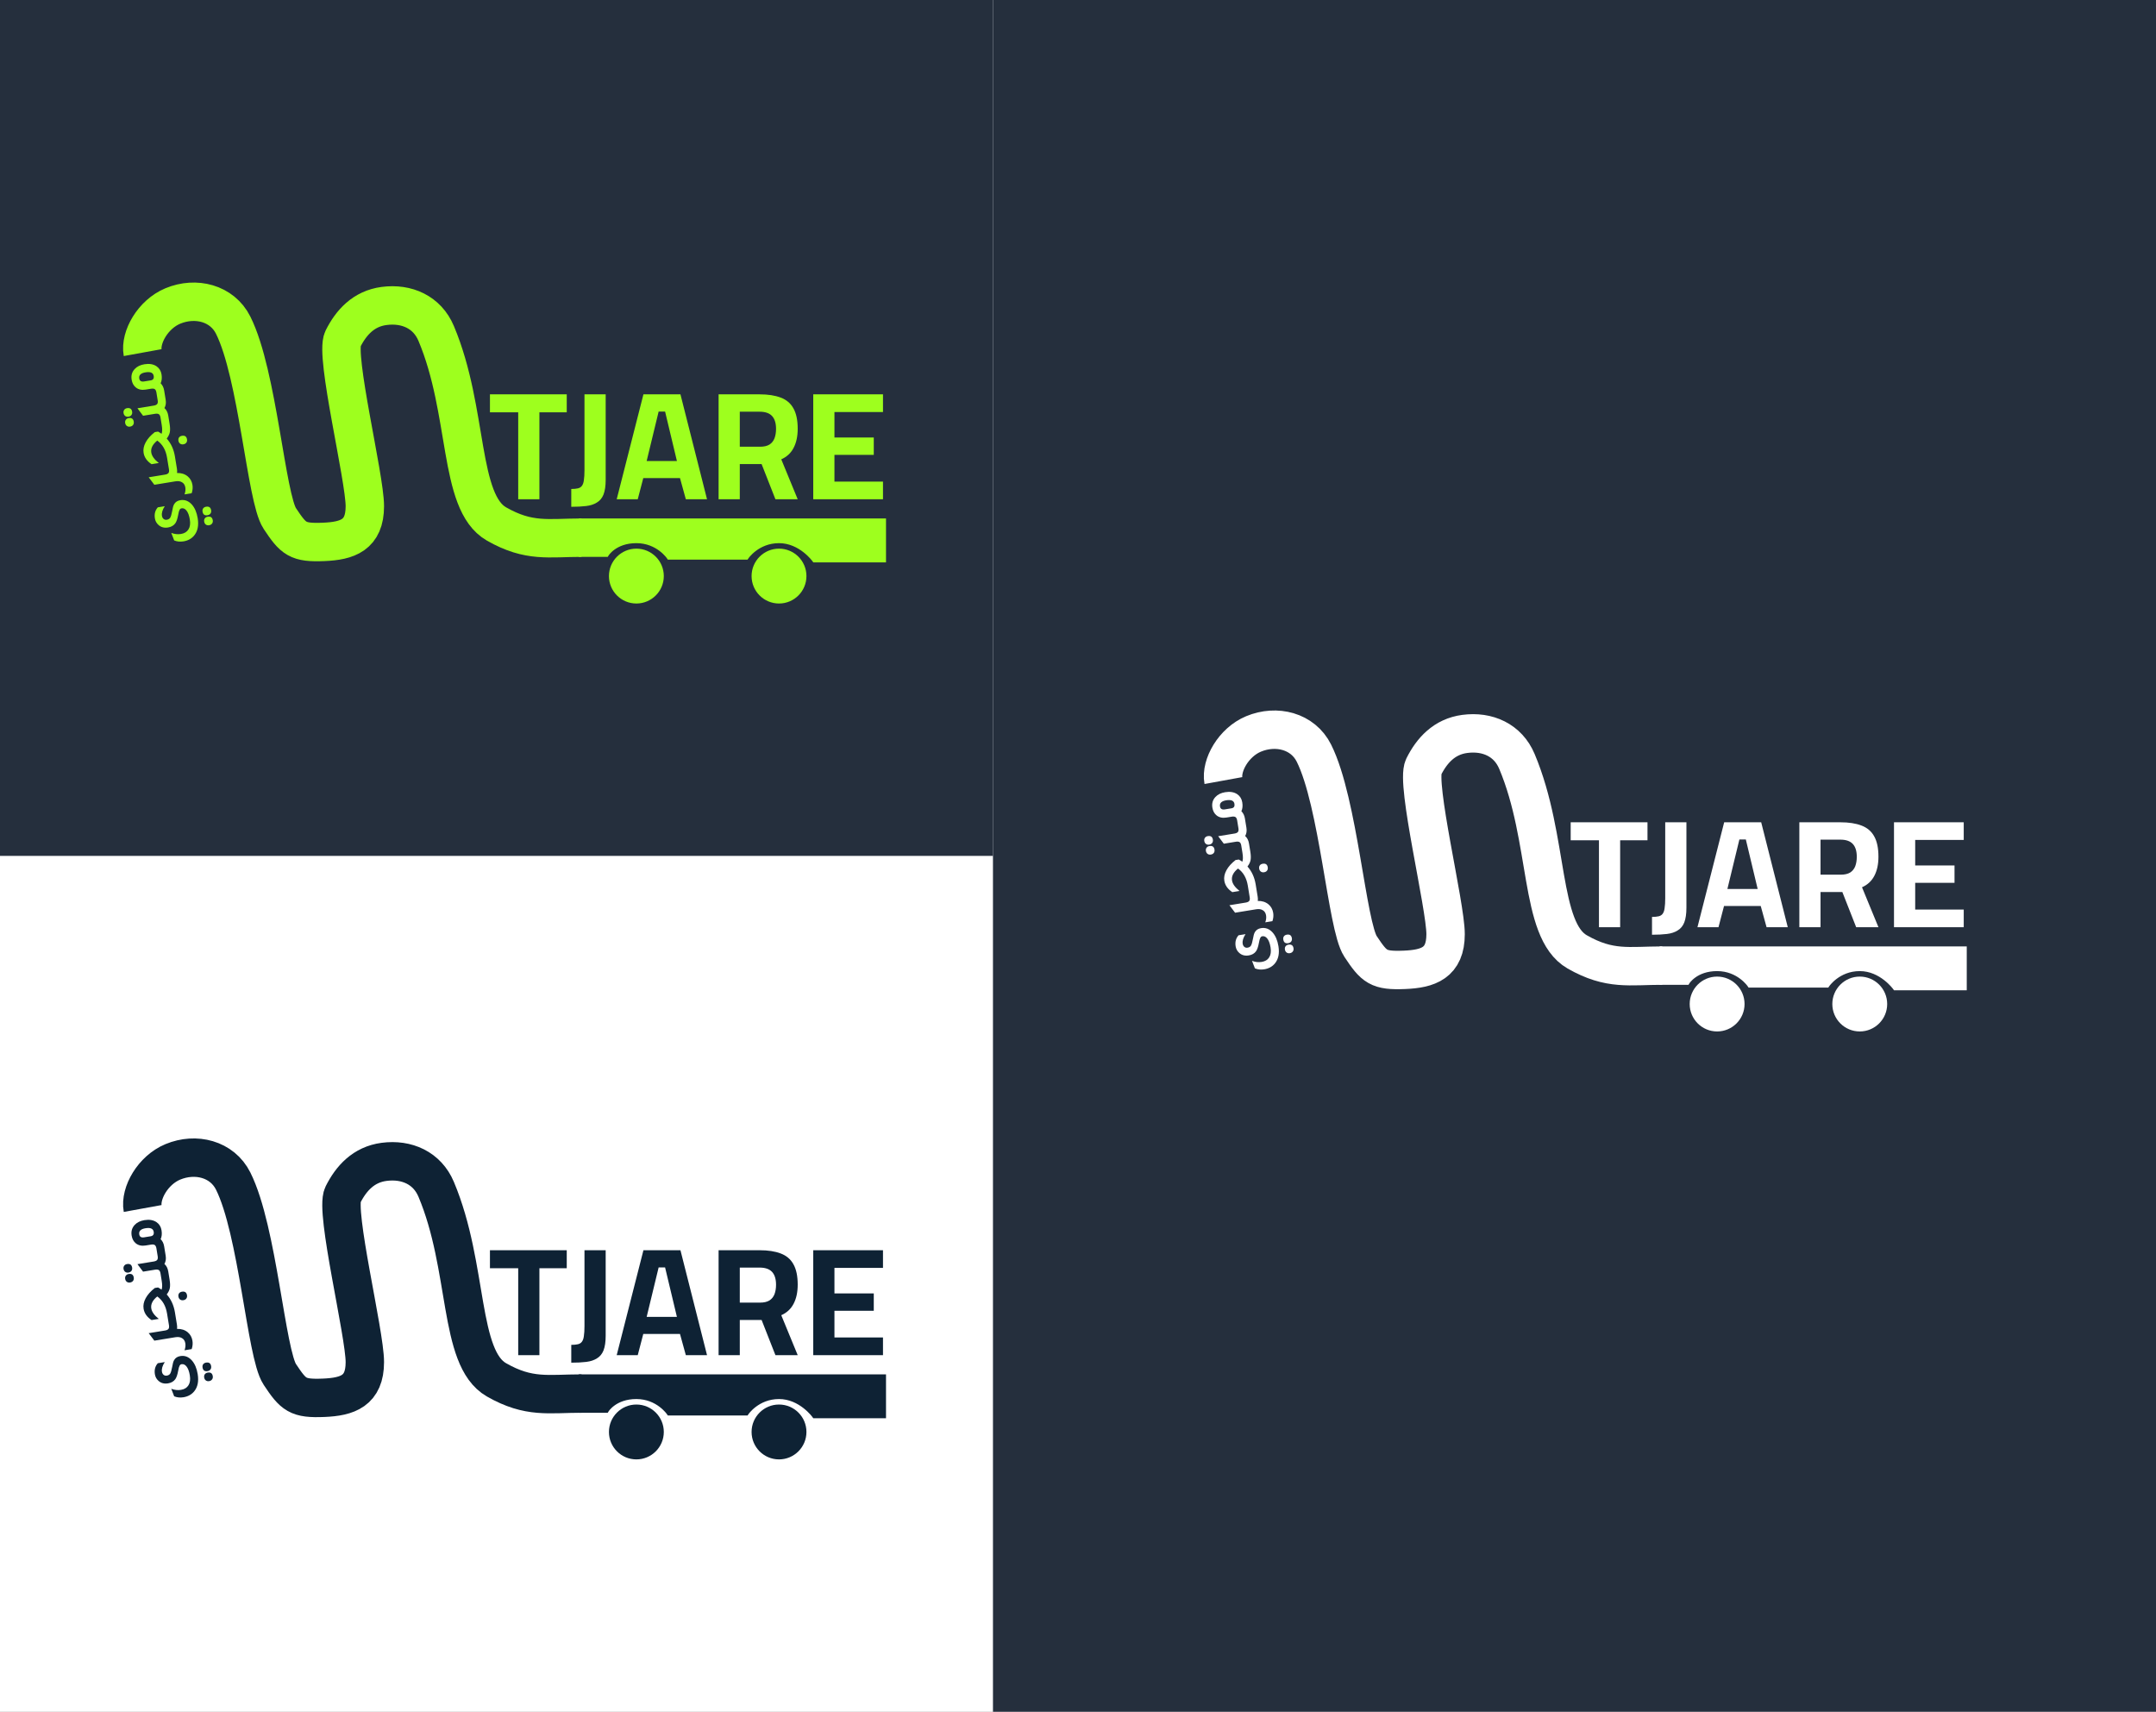 <svg width="393" height="312" viewBox="0 0 393 312" fill="none" xmlns="http://www.w3.org/2000/svg">
<rect x="0" y="0" width="393" height="312" fill="#808080" stroke="none"/>
<g clip-path="url(#clip0_34_95)">
<rect width="393" height="312" fill="white"/>
<rect width="181" height="156" fill="#252F3D"/>
<rect width="164" height="83" transform="translate(8 37)" fill="#252F3D"/>
<path d="M26.004 64.27C25.5 61.5 27.854 57.288 31.504 55.77C35.667 54.038 40.489 55.238 42.504 59.27C47.004 68.27 48.5 90.73 51 94.5C53.5 98.27 54.242 98.965 59.004 98.77C63.336 98.592 66.504 97.539 66.504 92.27C66.504 87 61.004 64.769 62.504 61.77C64.004 58.77 66.286 56.261 70.004 55.77C74.161 55.22 77.877 56.906 79.504 60.77C85.5 75 83.5 91.501 90.5 95.5C96.444 98.896 100.004 98 106.004 98" stroke="#9EFF1E" stroke-width="7"/>
<path d="M106.004 95V101H110.5C110.5 101 112 98.5 116 98.5C120 98.5 122 101.5 122 101.5H136C136 101.5 138.004 98.5 142.004 98.5C146.004 98.5 148.504 102 148.504 102H161.004V95H106.004Z" fill="#9EFF1E" stroke="#9EFF1E"/>
<path d="M30.036 92.263C29.608 92.917 29.436 93.504 29.521 94.025C29.561 94.27 29.665 94.46 29.833 94.594C29.992 94.722 30.186 94.768 30.415 94.73C30.699 94.684 30.905 94.557 31.033 94.35C31.16 94.134 31.277 93.734 31.384 93.149C31.476 92.567 31.594 92.15 31.74 91.9C31.974 91.497 32.351 91.253 32.872 91.168C33.686 91.035 34.39 91.305 34.987 91.977C35.515 92.58 35.864 93.406 36.036 94.457C36.25 95.767 36.036 96.815 35.395 97.601C34.914 98.182 34.267 98.539 33.454 98.672C32.83 98.774 32.261 98.717 31.748 98.501L31.22 97.128C31.808 97.356 32.398 97.422 32.991 97.325C33.614 97.223 34.068 96.946 34.351 96.495C34.641 96.042 34.725 95.441 34.603 94.691C34.479 93.933 34.267 93.376 33.965 93.02C33.706 92.722 33.418 92.598 33.102 92.65C32.937 92.677 32.814 92.77 32.734 92.929C32.646 93.081 32.561 93.383 32.481 93.834C32.349 94.56 32.173 95.075 31.955 95.379C31.658 95.792 31.217 96.046 30.633 96.142C29.938 96.255 29.358 96.103 28.892 95.684C28.533 95.37 28.314 94.972 28.235 94.49C28.104 93.685 28.282 93.012 28.769 92.47L30.036 92.263ZM38.783 94.823C38.822 95.059 38.778 95.261 38.651 95.428C38.532 95.593 38.354 95.695 38.117 95.734C37.888 95.771 37.691 95.73 37.526 95.612C37.36 95.493 37.258 95.315 37.22 95.078C37.181 94.841 37.218 94.644 37.33 94.488C37.449 94.323 37.627 94.221 37.864 94.182C38.393 94.096 38.699 94.309 38.783 94.823ZM38.485 92.999C38.524 93.236 38.484 93.437 38.365 93.602C38.246 93.767 38.064 93.87 37.819 93.91C37.306 93.994 37.007 93.775 36.922 93.254C36.883 93.017 36.92 92.821 37.032 92.665C37.151 92.499 37.329 92.397 37.566 92.359C38.095 92.272 38.401 92.486 38.485 92.999ZM30.798 85.54L30.624 84.474L32.057 84.24L32.254 85.448C32.298 85.716 32.303 85.971 32.27 86.211C33.044 86.19 33.694 86.396 34.219 86.829C34.688 87.222 34.975 87.739 35.08 88.379C35.161 88.876 35.114 89.382 34.939 89.897L33.636 90.11C33.798 89.662 33.846 89.241 33.782 88.846C33.711 88.412 33.514 88.099 33.191 87.909C32.875 87.709 32.468 87.65 31.971 87.731L28.134 88.358L27.466 87.47L27.11 87.005L27.122 87.003L27.108 86.993L30.081 86.508C30.389 86.458 30.599 86.358 30.713 86.21C30.819 86.063 30.847 85.84 30.798 85.54ZM29.478 77.458L29.315 76.463L30.748 76.229L30.913 77.236C31.015 77.86 31.029 78.372 30.957 78.773C30.876 79.167 30.688 79.555 30.393 79.935C31.178 80.82 31.676 81.906 31.886 83.193L32.172 84.946L30.739 85.18L30.451 83.415C30.224 82.026 29.629 80.988 28.666 80.302C27.814 80.993 27.451 81.721 27.576 82.487C27.679 83.118 28.135 83.753 28.945 84.391L27.63 84.606C26.795 84.061 26.31 83.37 26.173 82.534C26.072 81.918 26.199 81.281 26.554 80.623C26.909 79.965 27.463 79.344 28.219 78.758L28.811 78.662C28.998 78.761 29.21 78.896 29.449 79.068C29.587 78.721 29.597 78.185 29.478 77.458ZM32.525 80.329C32.486 80.092 32.523 79.895 32.635 79.739C32.754 79.574 32.932 79.472 33.169 79.433C33.697 79.347 34.004 79.56 34.088 80.073C34.127 80.31 34.086 80.511 33.968 80.677C33.849 80.842 33.667 80.945 33.422 80.985C33.193 81.022 32.996 80.981 32.831 80.862C32.665 80.743 32.563 80.566 32.525 80.329ZM24.381 76.847C24.419 77.084 24.379 77.285 24.26 77.45C24.141 77.615 23.96 77.718 23.715 77.758C23.486 77.795 23.289 77.755 23.123 77.636C22.958 77.517 22.856 77.339 22.817 77.102C22.779 76.865 22.819 76.668 22.94 76.511C23.051 76.347 23.224 76.245 23.461 76.207C23.99 76.12 24.297 76.334 24.381 76.847ZM24.085 75.035C24.123 75.272 24.083 75.473 23.964 75.638C23.837 75.805 23.656 75.907 23.419 75.946C23.19 75.983 22.993 75.943 22.827 75.824C22.661 75.697 22.559 75.519 22.521 75.29C22.483 75.053 22.523 74.856 22.644 74.699C22.755 74.535 22.928 74.433 23.165 74.394C23.694 74.308 24.001 74.522 24.085 75.035ZM28.743 72.961L28.569 71.895L30.002 71.661L30.199 72.869C30.294 73.445 30.218 73.948 29.972 74.377C30.341 74.706 30.573 75.158 30.668 75.735L30.865 76.943L29.432 77.177L29.258 76.111C29.209 75.811 29.111 75.608 28.964 75.502C28.809 75.398 28.578 75.371 28.27 75.421L26.079 75.779L25.053 74.414L28.026 73.929C28.334 73.879 28.545 73.779 28.658 73.631C28.764 73.484 28.792 73.261 28.743 72.961ZM26.54 71.013C25.83 71.129 25.237 70.999 24.762 70.623C24.352 70.293 24.097 69.824 23.997 69.216C23.87 68.434 24.059 67.779 24.564 67.251C24.985 66.801 25.575 66.514 26.332 66.39C27.209 66.247 27.938 66.367 28.519 66.751C29.03 67.097 29.338 67.594 29.444 68.241C29.547 68.873 29.493 69.412 29.282 69.86C29.621 70.194 29.834 70.629 29.921 71.166L30.119 72.374L28.686 72.608L28.512 71.543C28.462 71.242 28.364 71.04 28.218 70.934C28.063 70.829 27.831 70.802 27.523 70.853L26.54 71.013ZM27.469 69.33C27.911 69.257 28.094 68.988 28.018 68.522C27.923 67.938 27.425 67.72 26.525 67.867C25.664 68.007 25.284 68.382 25.383 68.989C25.455 69.432 25.752 69.61 26.273 69.525L27.469 69.33Z" fill="#9EFF1E"/>
<circle cx="116" cy="105" r="5" fill="#9EFF1E"/>
<circle cx="142" cy="105" r="5" fill="#9EFF1E"/>
<path d="M94.46 91V75.152H89.308V71.876H103.308V75.152H98.324V91H94.46ZM104.132 92.372V89.124C104.618 89.124 105.019 89.087 105.336 89.012C105.654 88.937 105.896 88.788 106.064 88.564C106.251 88.321 106.372 87.976 106.428 87.528C106.503 87.061 106.54 86.455 106.54 85.708V71.876H110.404V87.444C110.404 88.564 110.274 89.46 110.012 90.132C109.751 90.785 109.35 91.271 108.808 91.588C108.286 91.924 107.632 92.139 106.848 92.232C106.083 92.325 105.178 92.372 104.132 92.372ZM112.414 91L117.286 71.876H124.034L128.878 91H125.014L123.95 87.136H117.258L116.25 91H112.414ZM117.874 84.028H123.39L121.234 75.012H120.058L117.874 84.028ZM130.987 91V71.876H138.463C139.993 71.876 141.272 72.072 142.299 72.464C143.344 72.856 144.119 73.509 144.623 74.424C145.145 75.339 145.407 76.58 145.407 78.148C145.407 79.529 145.155 80.696 144.651 81.648C144.165 82.581 143.419 83.272 142.411 83.72L145.407 91H141.347L138.827 84.588H134.851V91H130.987ZM134.851 81.424H138.547C139.256 81.424 139.825 81.293 140.255 81.032C140.684 80.752 140.992 80.369 141.179 79.884C141.365 79.38 141.459 78.811 141.459 78.176C141.459 77.131 141.216 76.347 140.731 75.824C140.245 75.301 139.489 75.04 138.463 75.04H134.851V81.424ZM148.241 91V71.876H160.953V75.096H152.105V79.744H159.273V82.908H152.105V87.78H160.953V91H148.241Z" fill="#9EFF1E"/>
<rect width="164" height="83" transform="translate(8 193)" fill="white"/>
<path d="M26.004 220.27C25.5 217.5 27.854 213.288 31.504 211.77C35.667 210.038 40.489 211.238 42.504 215.27C47.004 224.271 48.5 246.73 51 250.5C53.5 254.27 54.242 254.965 59.004 254.77C63.336 254.592 66.504 253.539 66.504 248.27C66.504 243 61.004 220.769 62.504 217.77C64.004 214.77 66.286 212.262 70.004 211.77C74.161 211.22 77.877 212.906 79.504 216.77C85.5 231 83.5 247.501 90.5 251.5C96.444 254.896 100.004 254 106.004 254" stroke="#0E2234" stroke-width="7"/>
<path d="M106.004 251V257H110.5C110.5 257 112 254.5 116 254.5C120 254.5 122 257.5 122 257.5H136C136 257.5 138.004 254.5 142.004 254.5C146.004 254.5 148.504 258 148.504 258H161.004V251H106.004Z" fill="#0E2234" stroke="#0E2234"/>
<path d="M30.036 248.263C29.608 248.917 29.436 249.504 29.521 250.025C29.561 250.27 29.665 250.46 29.833 250.594C29.992 250.722 30.186 250.768 30.415 250.73C30.699 250.684 30.905 250.557 31.033 250.35C31.16 250.134 31.277 249.734 31.384 249.149C31.476 248.567 31.594 248.15 31.74 247.9C31.974 247.497 32.351 247.253 32.872 247.168C33.686 247.035 34.39 247.305 34.987 247.977C35.515 248.58 35.864 249.406 36.036 250.457C36.25 251.767 36.036 252.815 35.395 253.601C34.914 254.182 34.267 254.539 33.454 254.672C32.83 254.774 32.261 254.717 31.748 254.501L31.22 253.128C31.808 253.356 32.398 253.422 32.991 253.325C33.614 253.223 34.068 252.946 34.351 252.495C34.641 252.042 34.725 251.441 34.603 250.691C34.479 249.933 34.267 249.376 33.965 249.02C33.706 248.722 33.418 248.598 33.102 248.65C32.937 248.677 32.814 248.77 32.734 248.929C32.646 249.081 32.561 249.383 32.481 249.833C32.349 250.56 32.173 251.075 31.955 251.378C31.658 251.792 31.217 252.046 30.633 252.142C29.938 252.255 29.358 252.103 28.892 251.684C28.533 251.37 28.314 250.972 28.235 250.491C28.104 249.685 28.282 249.012 28.769 248.47L30.036 248.263ZM38.783 250.822C38.822 251.059 38.778 251.261 38.651 251.428C38.532 251.593 38.354 251.695 38.117 251.734C37.888 251.771 37.691 251.73 37.526 251.611C37.36 251.493 37.258 251.315 37.22 251.078C37.181 250.841 37.218 250.644 37.33 250.488C37.449 250.323 37.627 250.221 37.864 250.182C38.393 250.096 38.699 250.309 38.783 250.822ZM38.485 248.999C38.524 249.236 38.484 249.437 38.365 249.602C38.246 249.767 38.064 249.87 37.819 249.91C37.306 249.994 37.007 249.775 36.922 249.254C36.883 249.017 36.92 248.821 37.032 248.665C37.151 248.499 37.329 248.397 37.566 248.358C38.095 248.272 38.401 248.485 38.485 248.999ZM30.798 241.54L30.624 240.474L32.057 240.24L32.254 241.448C32.298 241.716 32.303 241.971 32.27 242.211C33.044 242.19 33.694 242.396 34.219 242.829C34.688 243.222 34.975 243.739 35.08 244.379C35.161 244.876 35.114 245.382 34.939 245.897L33.636 246.11C33.798 245.662 33.846 245.241 33.782 244.846C33.711 244.412 33.514 244.099 33.191 243.909C32.875 243.709 32.468 243.65 31.971 243.731L28.134 244.358L27.466 243.47L27.11 243.005L27.122 243.003L27.108 242.994L30.081 242.508C30.389 242.458 30.599 242.358 30.713 242.21C30.819 242.063 30.847 241.84 30.798 241.54ZM29.478 233.458L29.315 232.464L30.748 232.229L30.913 233.236C31.015 233.86 31.029 234.372 30.957 234.773C30.876 235.167 30.688 235.555 30.393 235.935C31.178 236.82 31.676 237.906 31.886 239.193L32.172 240.946L30.739 241.18L30.451 239.415C30.224 238.026 29.629 236.988 28.666 236.302C27.814 236.993 27.451 237.721 27.576 238.487C27.679 239.118 28.135 239.753 28.945 240.391L27.63 240.606C26.795 240.061 26.31 239.37 26.173 238.534C26.072 237.918 26.199 237.281 26.554 236.623C26.909 235.965 27.463 235.344 28.219 234.758L28.811 234.662C28.998 234.761 29.21 234.896 29.449 235.068C29.587 234.721 29.597 234.185 29.478 233.458ZM32.525 236.329C32.486 236.092 32.523 235.895 32.635 235.739C32.754 235.574 32.932 235.472 33.169 235.433C33.697 235.347 34.004 235.56 34.088 236.073C34.127 236.31 34.086 236.511 33.968 236.677C33.849 236.842 33.667 236.945 33.422 236.985C33.193 237.022 32.996 236.981 32.831 236.862C32.665 236.743 32.563 236.566 32.525 236.329ZM24.381 232.847C24.419 233.084 24.379 233.285 24.26 233.45C24.141 233.615 23.96 233.718 23.715 233.758C23.486 233.795 23.289 233.755 23.123 233.636C22.958 233.517 22.856 233.339 22.817 233.102C22.779 232.865 22.819 232.668 22.94 232.511C23.051 232.347 23.224 232.245 23.461 232.207C23.99 232.12 24.297 232.334 24.381 232.847ZM24.085 231.035C24.123 231.272 24.083 231.473 23.964 231.638C23.837 231.805 23.656 231.907 23.419 231.946C23.19 231.983 22.993 231.943 22.827 231.824C22.661 231.697 22.559 231.519 22.521 231.29C22.483 231.053 22.523 230.856 22.644 230.699C22.755 230.535 22.928 230.433 23.165 230.395C23.694 230.308 24.001 230.522 24.085 231.035ZM28.743 228.961L28.569 227.895L30.002 227.661L30.199 228.869C30.294 229.445 30.218 229.948 29.972 230.377C30.341 230.706 30.573 231.158 30.668 231.735L30.865 232.943L29.432 233.177L29.258 232.111C29.209 231.811 29.111 231.608 28.964 231.502C28.809 231.398 28.578 231.371 28.27 231.421L26.079 231.779L25.053 230.414L28.026 229.929C28.334 229.879 28.545 229.779 28.658 229.631C28.764 229.484 28.792 229.261 28.743 228.961ZM26.54 227.013C25.83 227.129 25.237 226.999 24.762 226.623C24.352 226.293 24.097 225.824 23.997 225.216C23.87 224.434 24.059 223.779 24.564 223.251C24.985 222.801 25.575 222.514 26.332 222.39C27.209 222.247 27.938 222.367 28.519 222.751C29.03 223.097 29.338 223.594 29.444 224.241C29.547 224.873 29.493 225.412 29.282 225.86C29.621 226.194 29.834 226.629 29.921 227.166L30.119 228.374L28.686 228.608L28.512 227.542C28.462 227.242 28.364 227.04 28.218 226.934C28.063 226.829 27.831 226.802 27.523 226.853L26.54 227.013ZM27.469 225.33C27.911 225.257 28.094 224.988 28.018 224.522C27.923 223.938 27.425 223.72 26.525 223.867C25.664 224.007 25.284 224.381 25.383 224.989C25.455 225.432 25.752 225.61 26.273 225.525L27.469 225.33Z" fill="#0E2234"/>
<circle cx="116" cy="261" r="5" fill="#0E2234"/>
<circle cx="142" cy="261" r="5" fill="#0E2234"/>
<path d="M94.46 247V231.152H89.308V227.876H103.308V231.152H98.324V247H94.46ZM104.132 248.372V245.124C104.618 245.124 105.019 245.087 105.336 245.012C105.654 244.937 105.896 244.788 106.064 244.564C106.251 244.321 106.372 243.976 106.428 243.528C106.503 243.061 106.54 242.455 106.54 241.708V227.876H110.404V243.444C110.404 244.564 110.274 245.46 110.012 246.132C109.751 246.785 109.35 247.271 108.808 247.588C108.286 247.924 107.632 248.139 106.848 248.232C106.083 248.325 105.178 248.372 104.132 248.372ZM112.414 247L117.286 227.876H124.034L128.878 247H125.014L123.95 243.136H117.258L116.25 247H112.414ZM117.874 240.028H123.39L121.234 231.012H120.058L117.874 240.028ZM130.987 247V227.876H138.463C139.993 227.876 141.272 228.072 142.299 228.464C143.344 228.856 144.119 229.509 144.623 230.424C145.145 231.339 145.407 232.58 145.407 234.148C145.407 235.529 145.155 236.696 144.651 237.648C144.165 238.581 143.419 239.272 142.411 239.72L145.407 247H141.347L138.827 240.588H134.851V247H130.987ZM134.851 237.424H138.547C139.256 237.424 139.825 237.293 140.255 237.032C140.684 236.752 140.992 236.369 141.179 235.884C141.365 235.38 141.459 234.811 141.459 234.176C141.459 233.131 141.216 232.347 140.731 231.824C140.245 231.301 139.489 231.04 138.463 231.04H134.851V237.424ZM148.241 247V227.876H160.953V231.096H152.105V235.744H159.273V238.908H152.105V243.78H160.953V247H148.241Z" fill="#0E2234"/>
<rect width="212" height="312" transform="translate(181)" fill="#252F3D"/>
<rect width="164" height="83" transform="translate(205 115)" fill="#252F3D"/>
<path d="M223.004 142.27C222.5 139.5 224.854 135.288 228.504 133.77C232.667 132.038 237.489 133.238 239.504 137.27C244.004 146.271 245.5 168.73 248 172.5C250.5 176.27 251.241 176.965 256.004 176.77C260.336 176.592 263.504 175.539 263.504 170.27C263.504 165 258.004 142.769 259.504 139.77C261.004 136.77 263.286 134.262 267.004 133.77C271.161 133.22 274.877 134.906 276.504 138.77C282.5 153 280.5 169.501 287.5 173.5C293.444 176.896 297.004 176 303.004 176" stroke="white" stroke-width="7"/>
<path d="M303.004 173V179H307.5C307.5 179 309 176.5 313 176.5C317 176.5 319 179.5 319 179.5H333C333 179.5 335.004 176.5 339.004 176.5C343.004 176.5 345.504 180 345.504 180H358.004V173H303.004Z" fill="white" stroke="white"/>
<path d="M227.036 170.263C226.608 170.917 226.436 171.504 226.521 172.025C226.561 172.27 226.665 172.46 226.833 172.594C226.992 172.722 227.186 172.768 227.415 172.73C227.699 172.684 227.905 172.557 228.033 172.35C228.16 172.134 228.277 171.734 228.384 171.149C228.476 170.567 228.594 170.15 228.74 169.9C228.974 169.497 229.351 169.253 229.872 169.168C230.686 169.035 231.39 169.305 231.987 169.977C232.515 170.58 232.864 171.406 233.036 172.457C233.25 173.767 233.036 174.815 232.395 175.601C231.914 176.182 231.267 176.539 230.454 176.672C229.83 176.774 229.261 176.717 228.748 176.501L228.22 175.128C228.808 175.356 229.398 175.422 229.991 175.325C230.614 175.223 231.068 174.946 231.351 174.495C231.641 174.042 231.726 173.441 231.603 172.691C231.479 171.933 231.267 171.376 230.965 171.02C230.706 170.722 230.418 170.598 230.102 170.65C229.937 170.677 229.814 170.77 229.735 170.929C229.646 171.081 229.561 171.383 229.481 171.833C229.349 172.56 229.173 173.075 228.955 173.378C228.658 173.792 228.217 174.046 227.633 174.142C226.938 174.255 226.358 174.103 225.893 173.684C225.533 173.37 225.314 172.972 225.235 172.491C225.104 171.685 225.282 171.012 225.769 170.47L227.036 170.263ZM235.783 172.822C235.822 173.059 235.778 173.261 235.651 173.428C235.532 173.593 235.354 173.695 235.117 173.734C234.888 173.771 234.691 173.73 234.526 173.611C234.36 173.493 234.258 173.315 234.22 173.078C234.181 172.841 234.218 172.644 234.33 172.488C234.449 172.323 234.627 172.221 234.864 172.182C235.393 172.096 235.699 172.309 235.783 172.822ZM235.485 170.999C235.524 171.236 235.484 171.437 235.365 171.602C235.246 171.767 235.064 171.87 234.819 171.91C234.306 171.994 234.007 171.775 233.922 171.254C233.883 171.017 233.92 170.821 234.032 170.665C234.151 170.499 234.329 170.397 234.566 170.358C235.095 170.272 235.401 170.485 235.485 170.999ZM227.798 163.54L227.624 162.474L229.057 162.24L229.254 163.448C229.298 163.716 229.303 163.971 229.269 164.211C230.044 164.19 230.694 164.396 231.219 164.829C231.688 165.222 231.975 165.739 232.08 166.379C232.161 166.876 232.114 167.382 231.939 167.897L230.636 168.11C230.798 167.662 230.847 167.241 230.782 166.846C230.711 166.412 230.514 166.099 230.191 165.909C229.875 165.709 229.468 165.65 228.971 165.731L225.133 166.358L224.466 165.47L224.11 165.005L224.122 165.003L224.108 164.994L227.081 164.508C227.389 164.458 227.599 164.358 227.713 164.21C227.819 164.063 227.847 163.84 227.798 163.54ZM226.478 155.458L226.315 154.464L227.748 154.229L227.913 155.236C228.015 155.86 228.03 156.372 227.957 156.773C227.876 157.167 227.688 157.555 227.393 157.935C228.178 158.82 228.676 159.906 228.886 161.193L229.172 162.946L227.739 163.18L227.451 161.415C227.224 160.026 226.629 158.988 225.666 158.302C224.814 158.993 224.451 159.721 224.576 160.487C224.679 161.118 225.135 161.753 225.945 162.391L224.63 162.606C223.795 162.061 223.31 161.37 223.173 160.534C223.072 159.918 223.199 159.281 223.554 158.623C223.908 157.965 224.464 157.344 225.219 156.758L225.811 156.662C225.998 156.761 226.21 156.896 226.449 157.068C226.587 156.721 226.597 156.185 226.478 155.458ZM229.524 158.329C229.486 158.092 229.523 157.895 229.635 157.739C229.754 157.574 229.932 157.472 230.169 157.433C230.698 157.347 231.004 157.56 231.088 158.073C231.126 158.31 231.086 158.511 230.967 158.677C230.849 158.842 230.667 158.945 230.422 158.985C230.193 159.022 229.996 158.981 229.831 158.862C229.665 158.743 229.563 158.566 229.524 158.329ZM221.381 154.847C221.419 155.084 221.379 155.285 221.26 155.45C221.141 155.615 220.96 155.718 220.715 155.758C220.486 155.795 220.289 155.755 220.123 155.636C219.958 155.517 219.856 155.339 219.817 155.102C219.779 154.865 219.819 154.668 219.94 154.511C220.051 154.347 220.225 154.245 220.461 154.207C220.99 154.12 221.297 154.334 221.381 154.847ZM221.085 153.035C221.123 153.272 221.083 153.473 220.964 153.638C220.838 153.805 220.656 153.907 220.419 153.946C220.19 153.983 219.993 153.943 219.827 153.824C219.661 153.697 219.559 153.519 219.521 153.29C219.483 153.053 219.523 152.856 219.644 152.699C219.755 152.535 219.929 152.433 220.165 152.395C220.694 152.308 221.001 152.522 221.085 153.035ZM225.743 150.961L225.569 149.895L227.002 149.661L227.199 150.869C227.294 151.445 227.218 151.948 226.972 152.377C227.341 152.706 227.573 153.158 227.668 153.735L227.865 154.943L226.432 155.177L226.258 154.111C226.209 153.811 226.111 153.608 225.964 153.502C225.809 153.398 225.578 153.371 225.27 153.421L223.079 153.779L222.053 152.414L225.026 151.929C225.334 151.879 225.545 151.779 225.658 151.631C225.764 151.484 225.792 151.261 225.743 150.961ZM223.54 149.013C222.83 149.129 222.237 148.999 221.762 148.623C221.352 148.293 221.097 147.824 220.997 147.216C220.87 146.434 221.059 145.779 221.564 145.251C221.985 144.801 222.574 144.514 223.332 144.39C224.209 144.247 224.938 144.367 225.519 144.751C226.03 145.097 226.338 145.594 226.443 146.241C226.547 146.873 226.493 147.412 226.282 147.86C226.621 148.194 226.834 148.629 226.921 149.166L227.119 150.374L225.686 150.608L225.512 149.542C225.463 149.242 225.365 149.04 225.218 148.934C225.063 148.829 224.831 148.802 224.523 148.853L223.54 149.013ZM224.469 147.33C224.911 147.257 225.094 146.988 225.018 146.522C224.923 145.938 224.425 145.72 223.525 145.867C222.664 146.007 222.284 146.381 222.383 146.989C222.455 147.432 222.752 147.61 223.273 147.525L224.469 147.33Z" fill="white"/>
<circle cx="313" cy="183" r="5" fill="white"/>
<circle cx="339" cy="183" r="5" fill="white"/>
<path d="M291.46 169V153.152H286.308V149.876H300.308V153.152H295.324V169H291.46ZM301.132 170.372V167.124C301.618 167.124 302.019 167.087 302.336 167.012C302.654 166.937 302.896 166.788 303.064 166.564C303.251 166.321 303.372 165.976 303.428 165.528C303.503 165.061 303.54 164.455 303.54 163.708V149.876H307.404V165.444C307.404 166.564 307.274 167.46 307.012 168.132C306.751 168.785 306.35 169.271 305.808 169.588C305.286 169.924 304.632 170.139 303.848 170.232C303.083 170.325 302.178 170.372 301.132 170.372ZM309.414 169L314.286 149.876H321.034L325.878 169H322.014L320.95 165.136H314.258L313.25 169H309.414ZM314.874 162.028H320.39L318.234 153.012H317.058L314.874 162.028ZM327.987 169V149.876H335.463C336.993 149.876 338.272 150.072 339.299 150.464C340.344 150.856 341.119 151.509 341.623 152.424C342.145 153.339 342.407 154.58 342.407 156.148C342.407 157.529 342.155 158.696 341.651 159.648C341.165 160.581 340.419 161.272 339.411 161.72L342.407 169H338.347L335.827 162.588H331.851V169H327.987ZM331.851 159.424H335.547C336.256 159.424 336.825 159.293 337.255 159.032C337.684 158.752 337.992 158.369 338.179 157.884C338.365 157.38 338.459 156.811 338.459 156.176C338.459 155.131 338.216 154.347 337.731 153.824C337.245 153.301 336.489 153.04 335.463 153.04H331.851V159.424ZM345.241 169V149.876H357.953V153.096H349.105V157.744H356.273V160.908H349.105V165.78H357.953V169H345.241Z" fill="white"/>
</g>
<defs>
<clipPath id="clip0_34_95">
<rect width="393" height="312" fill="white"/>
</clipPath>
</defs>
</svg>
